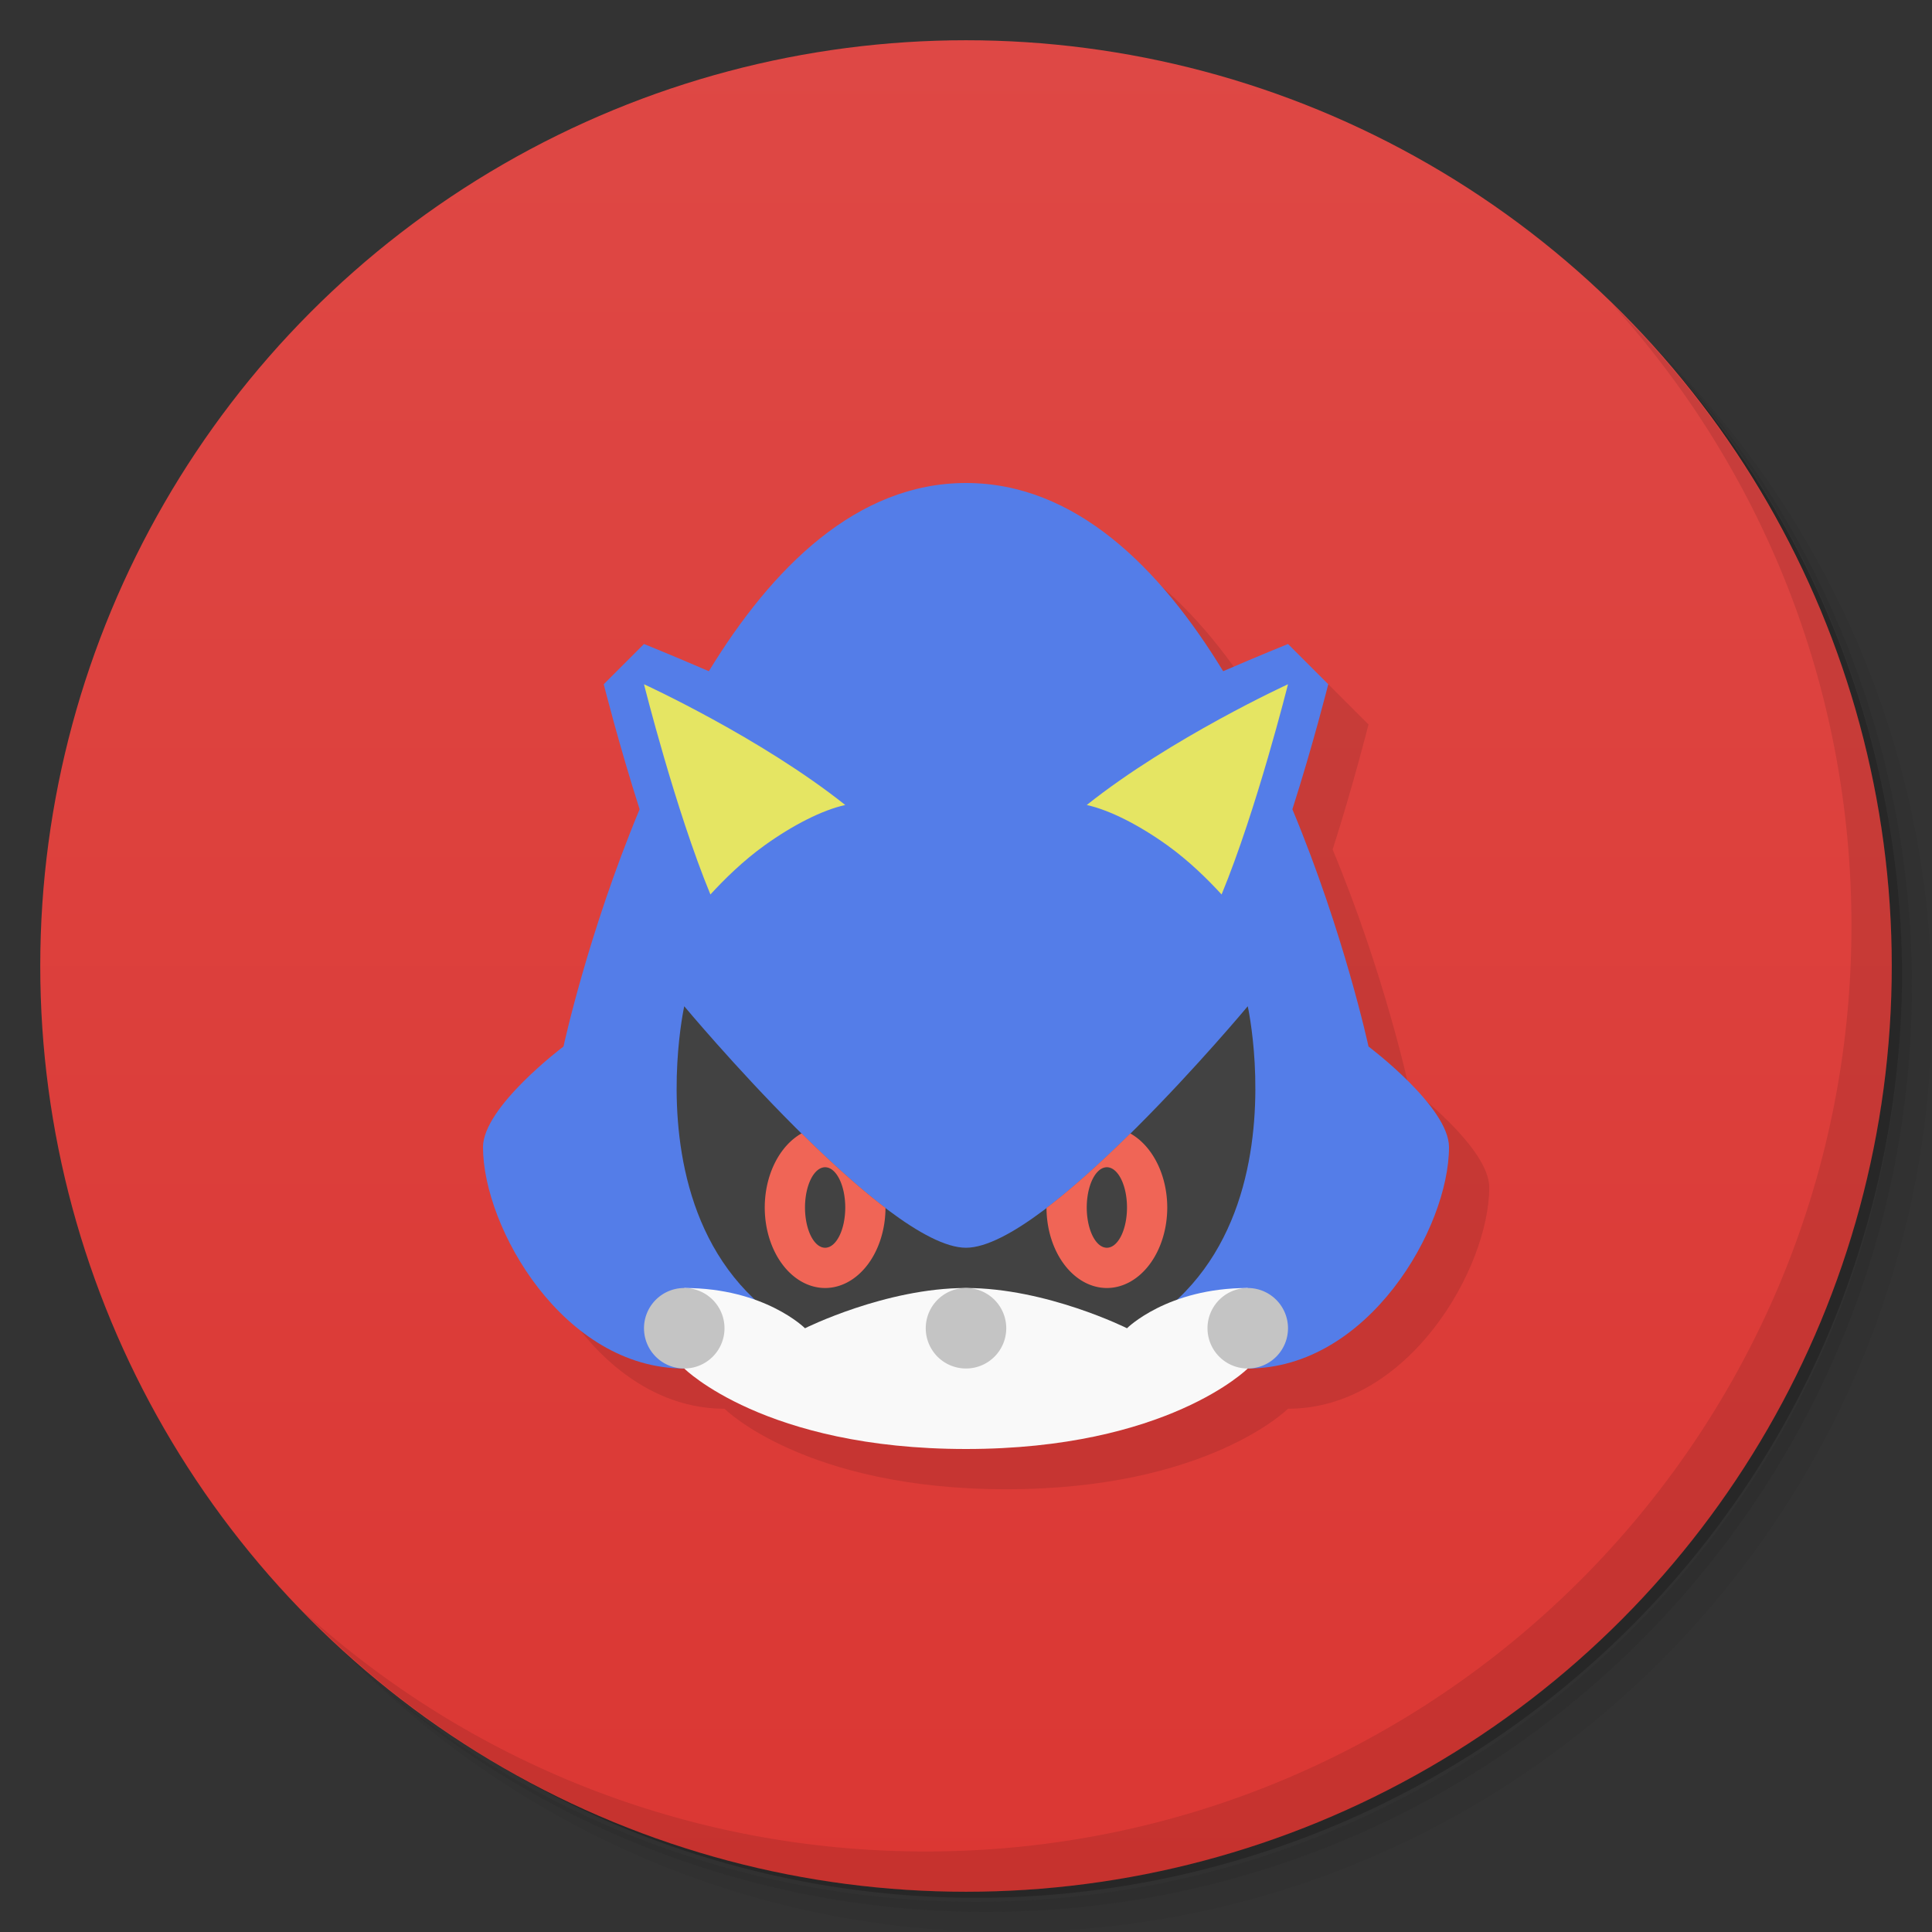 <svg version="1.1" viewBox="0 0 48 48" xmlns="http://www.w3.org/2000/svg">
 <rect x="0" y="0" width="48" height="48" fill="#333333" stroke="none"/>
 <defs>
  <linearGradient id="bg" x2="0" y1="1" y2="47" gradientUnits="userSpaceOnUse">
   <stop style="stop-color:#de4845" offset="0"/>
   <stop style="stop-color:#db3733" offset="1"/>
  </linearGradient>
 </defs>
 <path d="m36.31 5c5.859 4.062 9.688 10.831 9.688 18.5 0 12.426-10.07 22.5-22.5 22.5-7.669 0-14.438-3.828-18.5-9.688 1.037 1.822 2.306 3.499 3.781 4.969 4.085 3.712 9.514 5.969 15.469 5.969 12.703 0 23-10.298 23-23 0-5.954-2.256-11.384-5.969-15.469-1.469-1.475-3.147-2.744-4.969-3.781zm4.969 3.781c3.854 4.113 6.219 9.637 6.219 15.719 0 12.703-10.297 23-23 23-6.081 0-11.606-2.364-15.719-6.219 4.16 4.144 9.883 6.719 16.219 6.719 12.703 0 23-10.298 23-23 0-6.335-2.575-12.06-6.719-16.219z" style="opacity:.05"/>
 <path d="m41.28 8.781c3.712 4.085 5.969 9.514 5.969 15.469 0 12.703-10.297 23-23 23-5.954 0-11.384-2.256-15.469-5.969 4.113 3.854 9.637 6.219 15.719 6.219 12.703 0 23-10.298 23-23 0-6.081-2.364-11.606-6.219-15.719z" style="opacity:.1"/>
 <path d="m31.25 2.375c8.615 3.154 14.75 11.417 14.75 21.13 0 12.426-10.07 22.5-22.5 22.5-9.708 0-17.971-6.135-21.12-14.75a23 23 0 0 0 44.875-7 23 23 0 0 0-16-21.875z" style="opacity:.2"/>
 <circle cx="24" cy="24" r="23" style="fill:url(#bg)"/>
 <path d="m25 13-12 16.5c0 2 2 5.5 5 5.5 0 0 2 2 7 2s7-2 7-2c3 0 5-3.5 5-5.5 0-1-2-2.5-2-2.5s-0.602-2.8-1.891-5.894c0.517-1.615 0.891-3.106 0.891-3.106l-1-1s-0.693 0.278-1.611 0.676c-1.569-2.573-3.678-4.676-6.389-4.676z" style="opacity:.1"/>
 <path d="m40.03 7.531c3.712 4.084 5.969 9.514 5.969 15.469 0 12.703-10.297 23-23 23-5.954 0-11.384-2.256-15.469-5.969 4.178 4.291 10.01 6.969 16.469 6.969 12.703 0 23-10.298 23-23 0-6.462-2.677-12.291-6.969-16.469z" style="opacity:.1"/>
 <path d="m24 12c-2.711 0-4.819 2.102-6.389 4.676-0.919-0.398-1.611-0.676-1.611-0.676l-1 1s0.374 1.491 0.891 3.106c-1.289 3.095-1.891 5.894-1.891 5.894s-2 1.5-2 2.5c0 2 2 5.5 5 5.5h14c3 0 5-3.5 5-5.5 0-1-2-2.5-2-2.5s-0.602-2.8-1.891-5.894c0.517-1.615 0.891-3.106 0.891-3.106l-1-1s-0.693 0.278-1.611 0.676c-1.569-2.573-3.678-4.676-6.389-4.676z" style="fill:#547de8"/>
 <path d="m17 25s5 6 7 6 7-6 7-6 2 9-7 9-7-9-7-9z" style="fill:#424242"/>
 <path d="m17 34v-2c2 0 3 1 3 1s2-1 4-1 4 1 4 1 1-1 3-1v2s-2 2-7 2-7-2-7-2z" style="fill:#f9f9f9"/>
 <path d="m17 32a1 1 0 0 0-1 1 1 1 0 0 0 1 1 1 1 0 0 0 1-1 1 1 0 0 0-1-1zm7 0a1 1 0 0 0-1 1 1 1 0 0 0 1 1 1 1 0 0 0 1-1 1 1 0 0 0-1-1zm7 0a1 1 0 0 0-1 1 1 1 0 0 0 1 1 1 1 0 0 0 1-1 1 1 0 0 0-1-1z" style="fill:#c4c4c4"/>
 <path d="m16 17s0.78 3.116 1.65 5.223c0.35-0.382 0.815-0.839 1.35-1.223 0.691-0.496 1.426-0.874 2-1-2.097-1.67-5-3-5-3zm16 0s-2.903 1.33-5 3c0.574 0.126 1.309 0.504 2 1 0.535 0.384 1 0.841 1.35 1.223 0.871-2.107 1.65-5.223 1.65-5.223z" style="fill:#e5e563"/>
 <path d="m19.916 28.158a1.5 2 0 0 0-0.916 1.842 1.5 2 0 0 0 1.5 2 1.5 2 0 0 0 1.5-1.99c-0.679-0.516-1.401-1.177-2.084-1.852zm8.166 0.002c-0.683 0.674-1.404 1.334-2.082 1.85a1.5 2 0 0 0 1.5 1.99 1.5 2 0 0 0 1.5-2 1.5 2 0 0 0-0.918-1.84zm-7.582 0.84a0.5 1 0 0 1 0.5 1 0.5 1 0 0 1-0.5 1 0.5 1 0 0 1-0.5-1 0.5 1 0 0 1 0.5-1zm7 0a0.5 1 0 0 1 0.5 1 0.5 1 0 0 1-0.5 1 0.5 1 0 0 1-0.5-1 0.5 1 0 0 1 0.5-1z" style="fill:#f06556"/>
</svg>
